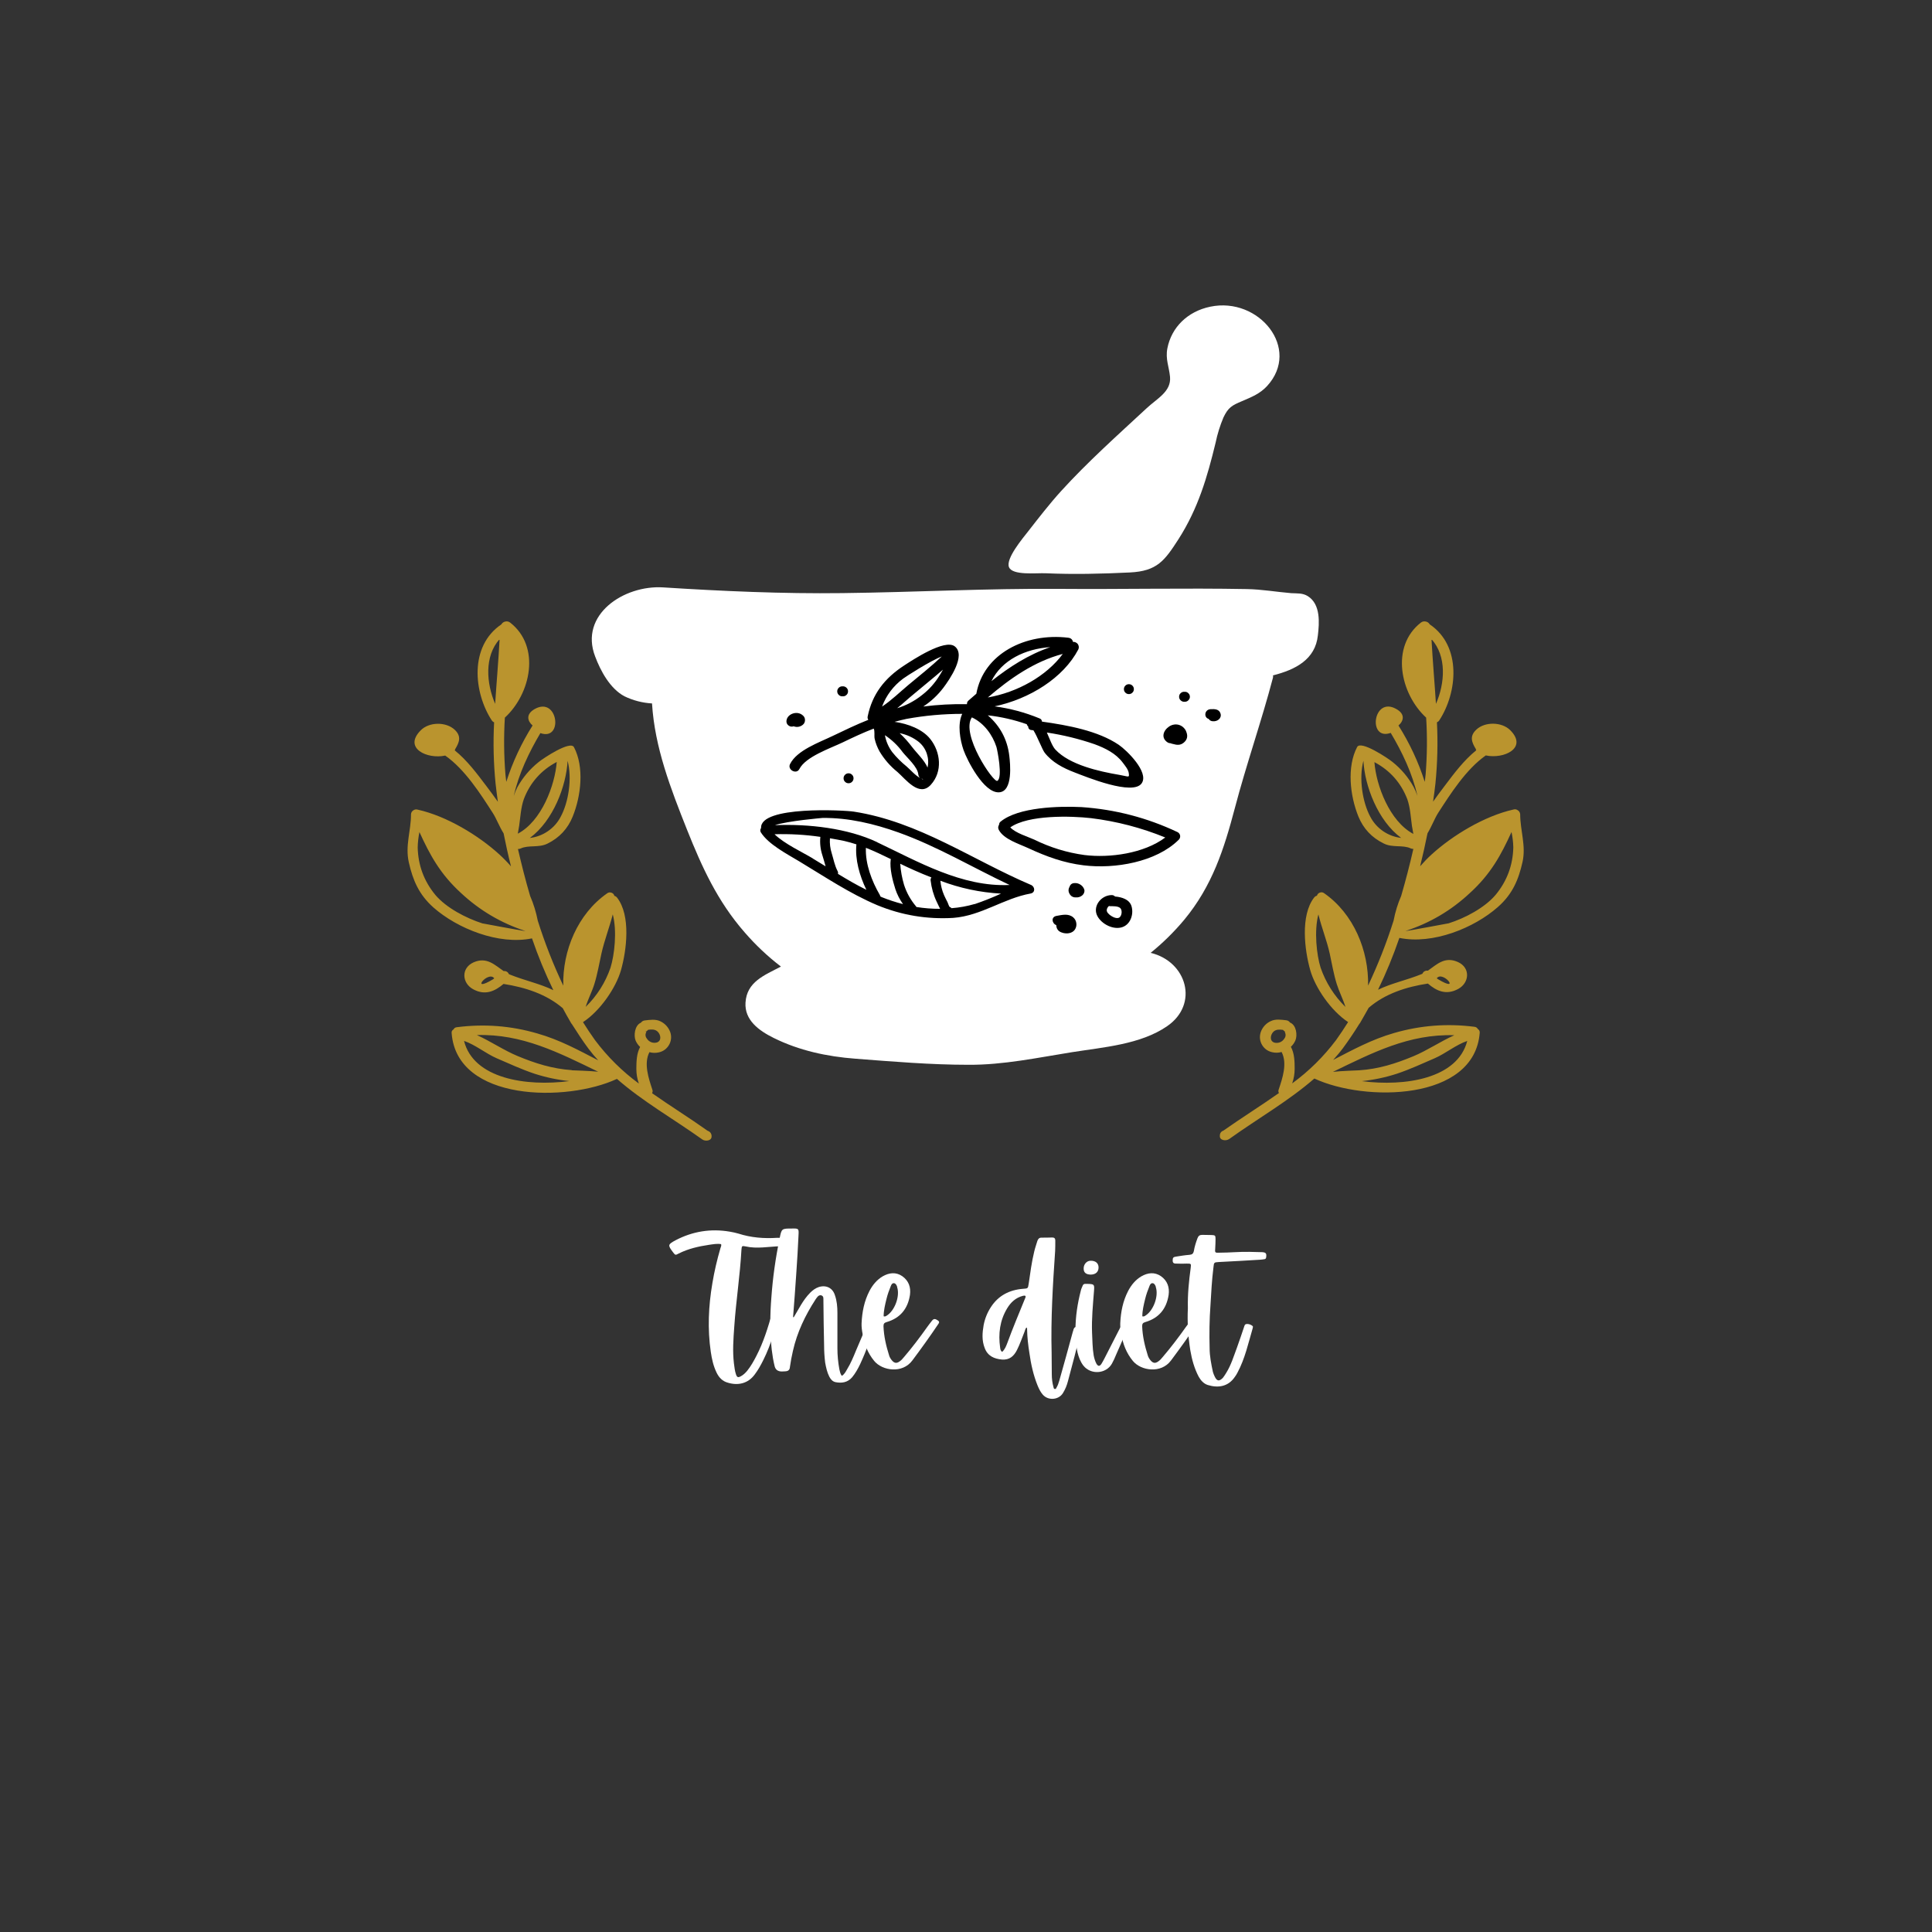 <svg xmlns="http://www.w3.org/2000/svg" width="144" viewBox="0 0 144 144" height="144" version="1.0"><rect x="0" y="0" width="144" height="144" fill="#333333" stroke="none"/><defs><clipPath id="a"><path d="M 44 22.762 L 99 22.762 L 99 80 L 44 80 Z M 44 22.762"/></clipPath><clipPath id="b"><path d="M 30.348 46 L 113.598 46 L 113.598 85.012 L 30.348 85.012 Z M 30.348 46"/></clipPath></defs><g clip-path="url(#a)"><path fill="#FFF" d="M 97.484 44.438 C 97.09 44.188 96.691 44.238 96.242 44.211 C 95.117 44.117 94.055 43.926 92.93 43.906 C 88.27 43.82 83.602 43.93 78.941 43.891 C 73.551 43.848 68.172 44.145 62.773 44.207 C 58.324 44.262 53.84 44.062 49.426 43.781 C 46.496 43.598 43.16 45.816 44.359 48.93 C 44.754 49.98 45.453 51.316 46.543 51.898 C 47.195 52.211 47.879 52.387 48.598 52.43 C 48.797 55.711 49.992 58.785 51.211 61.852 C 52.316 64.621 53.473 67.176 55.508 69.5 C 56.32 70.438 57.219 71.285 58.207 72.043 C 56.961 72.695 55.66 73.18 55.566 74.727 C 55.484 76.016 56.535 76.805 57.668 77.363 C 59.562 78.301 61.633 78.75 63.762 78.91 C 66.555 79.125 69.371 79.363 72.191 79.363 C 74.777 79.379 77.348 78.832 79.887 78.426 C 82.246 78.051 85.008 77.852 86.988 76.488 C 89.391 74.84 88.449 71.66 85.762 71.02 C 86.676 70.281 87.508 69.461 88.262 68.559 C 90.363 66.023 91.234 63.277 92.039 60.23 C 92.895 56.969 94.027 53.754 94.879 50.512 C 94.895 50.453 94.895 50.395 94.879 50.34 C 96.562 49.914 98.039 49.152 98.227 47.352 C 98.332 46.457 98.449 45.047 97.484 44.438 Z M 90.207 22.859 C 88.512 23.211 87.312 24.398 87.008 25.969 C 86.855 26.762 87.137 27.34 87.207 28.09 C 87.305 29.184 86.254 29.691 85.465 30.426 C 83.289 32.445 81.062 34.43 79.074 36.617 C 78.211 37.57 77.41 38.609 76.625 39.613 C 76.25 40.098 74.949 41.629 75.203 42.27 C 75.457 42.906 77.23 42.699 77.93 42.727 C 80.027 42.82 82.113 42.77 84.211 42.668 C 86.25 42.57 86.809 41.785 87.84 40.184 C 89.305 37.895 89.984 35.555 90.605 32.992 C 90.738 32.348 90.934 31.719 91.191 31.109 C 91.547 30.367 91.82 30.215 92.582 29.895 C 93.297 29.59 93.914 29.344 94.441 28.773 C 96.992 25.988 93.84 22.102 90.207 22.859 Z M 90.207 22.859"/></g><path d="M 83.383 55.512 C 81.836 54.465 79.582 54.055 77.664 53.785 C 77.652 53.66 77.586 53.578 77.465 53.539 C 76.395 53.098 75.285 52.801 74.133 52.648 C 76.73 52.098 79.258 50.535 80.375 48.398 C 80.402 48.336 80.414 48.27 80.406 48.199 C 80.398 48.129 80.375 48.066 80.336 48.008 C 80.293 47.953 80.242 47.91 80.176 47.879 C 80.113 47.848 80.047 47.836 79.977 47.844 C 79.93 47.652 79.805 47.551 79.609 47.531 C 76.43 47.152 73.305 48.73 72.77 51.707 C 72.57 51.883 72.371 52.051 72.172 52.227 C 72.098 52.297 72.066 52.383 72.074 52.484 C 70.984 52.465 69.898 52.523 68.816 52.66 C 69.398 52.277 69.898 51.809 70.316 51.258 C 70.773 50.652 72.031 48.832 71.156 48.172 C 70.406 47.605 68.012 49.199 67.426 49.578 C 65.914 50.555 65.012 51.746 64.672 53.398 C 64.652 53.488 64.668 53.574 64.719 53.652 C 63.82 54.008 62.953 54.426 62.074 54.848 C 61.047 55.344 59.406 55.914 58.887 56.945 C 58.668 57.375 59.363 57.75 59.582 57.316 C 60.051 56.398 61.883 55.777 62.797 55.34 C 63.566 54.969 64.332 54.609 65.121 54.305 C 65.219 54.5 65.145 54.84 65.191 55.059 C 65.266 55.395 65.391 55.711 65.559 56.012 C 65.914 56.602 66.355 57.109 66.895 57.543 C 67.516 58.09 68.512 59.438 69.375 58.496 C 70.273 57.508 70.109 56.051 69.336 55.078 C 68.754 54.352 67.688 53.945 66.676 53.801 C 66.965 53.723 67.258 53.645 67.566 53.582 C 68.938 53.332 70.324 53.207 71.719 53.207 C 71.344 53.996 71.566 55.172 71.812 55.891 C 72.082 56.66 73.32 59.109 74.453 59.055 C 75.523 59.012 75.293 56.887 75.227 56.332 C 75.082 55.121 74.547 54.117 73.625 53.316 C 74.617 53.426 75.586 53.648 76.531 53.98 C 76.543 54.047 76.578 54.098 76.633 54.137 C 76.641 54.32 76.738 54.414 76.922 54.418 C 76.957 54.418 76.992 54.43 77.027 54.434 C 77.312 54.879 77.684 55.871 77.863 56.102 C 78.418 56.816 79.23 57.242 80.098 57.574 C 80.926 57.891 84.473 59.355 85.105 58.367 C 85.637 57.547 84.004 55.938 83.383 55.512 Z M 67.312 50.582 C 67.523 50.422 69.375 49.23 70.195 48.93 C 69.402 49.672 68.559 50.348 67.703 51.055 C 67.078 51.574 66.449 52.199 65.742 52.664 C 66.062 51.82 66.586 51.125 67.312 50.582 Z M 68.504 55.32 C 68.773 55.551 68.965 55.836 69.078 56.172 C 69.191 56.512 69.211 56.852 69.137 57.199 C 69.137 57.199 69.137 57.211 69.137 57.215 C 68.887 56.637 68.344 56.156 67.965 55.656 C 67.691 55.293 67.387 54.957 67.055 54.645 C 67.594 54.754 68.078 54.977 68.508 55.32 Z M 67.25 56.027 C 67.613 56.488 68.395 57.152 68.445 57.723 C 68.473 57.922 68.586 58.039 68.789 58.062 C 68.789 58.125 68.789 58.09 68.609 58 C 68.234 57.82 67.879 57.391 67.574 57.129 C 67.18 56.809 66.82 56.453 66.504 56.059 C 66.223 55.68 66.039 55.258 65.957 54.797 C 66.461 55.133 66.895 55.543 67.254 56.027 Z M 66.871 52.785 C 67.285 52.453 67.668 52.09 68.062 51.77 C 68.805 51.141 69.559 50.543 70.285 49.91 C 70.18 50.098 70.086 50.262 70.039 50.328 C 69.695 50.895 69.262 51.387 68.738 51.793 C 68.18 52.242 67.559 52.574 66.871 52.785 Z M 74.266 55.664 C 74.328 55.859 74.758 57.965 74.336 58.199 C 74.051 58.363 71.578 54.715 72.438 53.469 C 73.352 53.895 73.98 54.785 74.266 55.664 Z M 78.281 48.234 C 76.66 48.789 75.215 49.719 73.895 50.77 C 74.648 49.215 76.406 48.355 78.281 48.234 Z M 79.215 48.738 C 77.996 50.398 75.82 51.605 73.629 51.984 C 75.258 50.59 77.074 49.301 79.219 48.738 Z M 83.449 57.758 C 81.918 57.5 79.719 57.008 78.66 55.867 C 78.418 55.605 78.242 55.074 78.027 54.598 C 79.238 54.781 80.422 55.07 81.582 55.469 C 82.391 55.766 83.172 56.16 83.676 56.832 C 83.832 57.039 84.09 57.344 84.129 57.605 C 84.188 58.008 84.125 57.871 83.449 57.758 Z M 83.449 57.758"/><path d="M 76.844 65.957 C 72.473 64.098 68.496 61.242 63.625 60.492 C 62.941 60.387 56.633 60.043 56.727 61.715 C 56.656 61.816 56.648 61.922 56.703 62.031 C 57.266 62.93 58.648 63.645 59.562 64.195 C 61.453 65.332 63.328 66.598 65.391 67.469 C 67.203 68.215 69.09 68.531 71.051 68.414 C 73.148 68.254 74.805 66.957 76.816 66.598 C 77.188 66.523 77.145 66.086 76.844 65.957 Z M 60.574 63.977 C 59.766 63.492 58.477 62.902 57.73 62.18 C 58.871 62.145 60.012 62.211 61.145 62.375 C 61.098 62.84 61.148 63.297 61.293 63.738 C 61.387 64.02 61.453 64.297 61.535 64.57 C 61.215 64.375 60.898 64.176 60.574 63.984 Z M 62.457 65.125 C 62.473 65.055 62.465 64.988 62.43 64.926 C 62.203 64.492 62.133 64.055 61.992 63.598 C 61.875 63.234 61.832 62.863 61.859 62.48 C 62.219 62.543 62.582 62.609 62.926 62.68 C 63.238 62.75 63.535 62.84 63.832 62.934 C 63.719 64.047 64.066 65.273 64.574 66.32 C 63.848 65.965 63.148 65.555 62.457 65.133 Z M 65.68 66.844 L 65.613 66.812 C 65.605 66.773 65.594 66.734 65.574 66.699 C 64.98 65.684 64.488 64.391 64.539 63.191 C 65.176 63.441 65.785 63.734 66.402 64.035 C 66.395 64.047 66.391 64.059 66.387 64.074 C 66.301 64.727 66.531 65.637 66.734 66.266 C 66.867 66.668 67.059 67.043 67.305 67.387 C 66.75 67.246 66.211 67.066 65.68 66.852 Z M 68.285 67.566 C 67.875 67.082 67.57 66.539 67.379 65.938 C 67.227 65.426 67.133 64.906 67.098 64.379 C 67.461 64.555 67.824 64.727 68.199 64.891 C 68.57 65.055 68.992 65.234 69.422 65.398 C 69.371 65.465 69.352 65.539 69.363 65.621 C 69.426 66.172 69.574 66.699 69.812 67.203 C 69.902 67.375 69.973 67.562 70.07 67.738 C 69.477 67.742 68.887 67.695 68.301 67.602 C 68.297 67.594 68.293 67.582 68.285 67.57 Z M 72.648 67.379 C 72.086 67.543 71.508 67.648 70.922 67.691 C 70.887 67.648 70.84 67.617 70.789 67.598 C 70.734 67.574 70.656 67.312 70.625 67.25 C 70.535 67.07 70.441 66.898 70.363 66.715 C 70.215 66.371 70.125 66.016 70.09 65.645 C 71.547 66.199 73.055 66.52 74.613 66.605 C 73.973 66.898 73.316 67.16 72.648 67.387 Z M 65.379 62.77 C 63.191 61.734 60.273 61.398 57.758 61.504 C 58.668 61.191 61.285 60.965 61.301 60.965 C 63.246 60.941 65.164 61.402 66.969 62.047 C 69.867 63.086 72.492 64.66 75.25 65.961 C 71.691 66.129 68.41 64.211 65.379 62.777 Z M 65.379 62.77"/><path d="M 87.766 62.02 C 85.5 60.949 83.113 60.328 80.609 60.156 C 78.926 60.074 75.91 60.156 74.59 61.23 C 74.508 61.289 74.469 61.367 74.465 61.469 C 74.383 61.598 74.379 61.727 74.449 61.863 C 74.828 62.562 75.961 62.898 76.672 63.23 C 77.992 63.84 79.285 64.316 80.766 64.496 C 83.109 64.785 86.164 64.25 87.836 62.609 C 87.883 62.57 87.918 62.523 87.938 62.465 C 87.961 62.41 87.969 62.352 87.961 62.293 C 87.953 62.234 87.934 62.18 87.898 62.133 C 87.863 62.082 87.82 62.047 87.766 62.02 Z M 80.836 63.73 C 79.523 63.551 78.273 63.164 77.09 62.582 C 76.605 62.359 75.695 62.094 75.301 61.668 C 76.652 60.719 79.852 60.812 81.32 60.98 C 83.23 61.215 85.074 61.695 86.852 62.422 C 85.266 63.609 82.723 63.961 80.836 63.73 Z M 80.836 63.73"/><path d="M 84.141 50.996 C 84.039 50.996 83.949 51.031 83.879 51.102 C 83.805 51.176 83.77 51.262 83.77 51.363 C 83.77 51.469 83.805 51.555 83.879 51.625 C 83.949 51.699 84.039 51.734 84.141 51.734 C 84.242 51.734 84.332 51.699 84.402 51.625 C 84.477 51.555 84.512 51.469 84.512 51.363 C 84.512 51.262 84.477 51.176 84.402 51.102 C 84.332 51.031 84.242 50.996 84.141 50.996 Z M 84.141 50.996"/><path d="M 88.285 51.562 C 88.176 51.555 88.082 51.586 88.004 51.66 C 87.922 51.734 87.883 51.824 87.883 51.934 C 87.883 52.039 87.922 52.129 88.004 52.203 C 88.082 52.277 88.176 52.312 88.285 52.305 C 88.395 52.312 88.488 52.277 88.566 52.203 C 88.645 52.129 88.688 52.039 88.688 51.934 C 88.688 51.824 88.645 51.734 88.566 51.66 C 88.488 51.586 88.395 51.555 88.285 51.562 Z M 88.285 51.562"/><path d="M 88.434 54.586 C 88.395 54.457 88.328 54.344 88.234 54.25 C 88.141 54.152 88.031 54.082 87.902 54.039 C 87.777 53.996 87.648 53.984 87.516 54.004 C 87.383 54.023 87.262 54.07 87.148 54.145 C 86.695 54.445 86.516 55 87.023 55.332 C 87.086 55.375 87.156 55.395 87.234 55.395 C 87.293 55.418 87.359 55.438 87.434 55.453 C 87.727 55.535 87.969 55.562 88.227 55.355 C 88.477 55.145 88.547 54.891 88.434 54.586 Z M 88.434 54.586"/><path d="M 90.969 53.18 C 90.867 52.852 90.539 52.84 90.227 52.859 C 89.762 52.887 89.715 53.484 90.086 53.582 C 90.16 53.695 90.266 53.754 90.402 53.758 C 90.758 53.789 91.078 53.52 90.969 53.18 Z M 90.969 53.18"/><path d="M 80.086 65.82 C 79.898 65.828 79.777 65.918 79.719 66.094 C 79.617 66.273 79.617 66.449 79.723 66.629 C 79.824 66.805 79.98 66.891 80.188 66.887 C 80.535 66.914 80.875 66.668 80.824 66.328 C 80.777 66.168 80.684 66.039 80.543 65.945 C 80.406 65.852 80.254 65.809 80.086 65.82 Z M 80.086 65.82"/><path d="M 84.34 67.555 C 84.191 67.043 83.637 66.867 83.109 66.82 C 83.031 66.738 82.934 66.707 82.824 66.715 C 82.066 66.746 81.48 67.508 81.746 68.176 C 81.988 68.781 82.844 69.293 83.547 69.133 C 84.25 68.973 84.516 68.16 84.34 67.555 Z M 83.48 68.344 C 83.27 68.562 82.852 68.309 82.684 68.164 C 82.52 68.016 82.441 67.895 82.523 67.703 C 82.551 67.633 82.594 67.574 82.656 67.527 C 82.68 67.535 82.707 67.539 82.73 67.543 C 82.945 67.543 83.305 67.527 83.48 67.668 C 83.656 67.805 83.625 68.195 83.48 68.336 Z M 83.48 68.344"/><path d="M 79.996 68.379 C 79.629 68.066 79.172 68.191 78.746 68.266 C 78.32 68.34 78.402 68.828 78.727 68.953 C 78.738 69.234 78.879 69.422 79.148 69.508 C 79.48 69.629 79.918 69.582 80.117 69.285 C 80.211 69.137 80.246 68.98 80.223 68.809 C 80.199 68.637 80.125 68.492 79.996 68.379 Z M 79.996 68.379"/><path d="M 63.246 57.637 C 63.145 57.637 63.055 57.676 62.984 57.746 C 62.91 57.82 62.875 57.906 62.875 58.008 C 62.875 58.109 62.91 58.199 62.984 58.27 C 63.055 58.344 63.145 58.379 63.246 58.379 C 63.348 58.379 63.438 58.344 63.508 58.27 C 63.582 58.199 63.617 58.109 63.617 58.008 C 63.617 57.906 63.582 57.82 63.508 57.746 C 63.438 57.676 63.348 57.637 63.246 57.637 Z M 63.246 57.637"/><path d="M 62.805 51.156 C 62.695 51.148 62.602 51.184 62.523 51.254 C 62.445 51.328 62.402 51.422 62.402 51.527 C 62.402 51.637 62.445 51.727 62.523 51.801 C 62.602 51.875 62.695 51.906 62.805 51.898 C 62.914 51.906 63.008 51.875 63.086 51.801 C 63.168 51.727 63.207 51.637 63.207 51.527 C 63.207 51.422 63.168 51.328 63.086 51.254 C 63.008 51.184 62.914 51.148 62.805 51.156 Z M 62.805 51.156"/><path d="M 59.812 53.301 C 59.371 52.93 58.594 53.246 58.617 53.797 C 58.629 53.926 58.691 54.023 58.801 54.094 C 58.91 54.164 59.027 54.18 59.152 54.133 C 59.398 54.223 59.629 54.184 59.836 54.023 C 59.949 53.93 60.004 53.805 60 53.656 C 59.996 53.508 59.934 53.391 59.812 53.301 Z M 59.812 53.301"/><g clip-path="url(#b)"><path fill="#BA942E" d="M 113.305 60.695 C 113.297 60.566 113.238 60.465 113.133 60.395 C 113.031 60.32 112.914 60.301 112.793 60.34 C 110.648 60.82 108.273 62.258 106.711 63.68 C 106.406 63.957 106.121 64.254 105.848 64.566 C 106.047 63.75 106.234 62.934 106.398 62.109 C 106.707 61.605 106.93 61 107.184 60.602 C 108.117 59.156 109.277 57.332 110.742 56.305 C 112.082 56.594 113.895 55.758 112.566 54.426 C 111.945 53.801 110.68 53.77 110.031 54.387 C 109.508 54.883 109.699 55.332 110 55.828 C 110.004 55.859 110.012 55.895 110.031 55.922 C 109.109 56.664 108.371 57.656 107.688 58.562 C 107.391 58.957 107.09 59.352 106.812 59.75 C 106.879 59.301 106.938 58.855 106.988 58.402 C 107.141 56.883 107.176 55.359 107.102 53.836 C 107.172 53.805 107.23 53.762 107.273 53.695 C 108.629 51.625 108.965 48.156 106.562 46.535 C 106.492 46.418 106.395 46.348 106.262 46.324 C 106.129 46.297 106.008 46.324 105.902 46.406 C 103.621 48.188 104.363 51.711 106.297 53.488 C 106.387 54.898 106.371 56.309 106.258 57.719 C 106.238 57.918 106.219 58.09 106.195 58.277 C 105.719 56.793 105.066 55.395 104.234 54.074 C 104.625 53.738 104.754 53.223 104.07 52.844 C 102.332 51.855 101.922 55.246 103.656 54.625 C 104.5 56.035 105.285 57.68 105.645 59.32 C 105.57 59.098 105.484 58.883 105.375 58.676 C 104.973 57.941 104.441 57.312 103.785 56.789 C 103.438 56.504 101.422 55.16 101.152 55.68 C 100.375 57.164 100.621 59.316 101.246 60.855 C 101.617 61.762 102.242 62.43 103.125 62.863 C 103.789 63.207 104.555 62.953 105.145 63.234 C 105.211 63.262 105.277 63.277 105.344 63.273 C 105.078 64.441 104.777 65.602 104.438 66.77 C 104.18 67.363 103.992 67.977 103.871 68.613 C 103.348 70.273 102.711 71.887 101.969 73.461 C 102.027 70.852 100.887 68.102 98.699 66.578 C 98.602 66.504 98.496 66.488 98.379 66.527 C 98.266 66.566 98.191 66.645 98.156 66.762 C 98.074 66.781 98.004 66.824 97.949 66.895 C 96.906 68.234 97.238 70.836 97.66 72.316 C 98.031 73.621 99.199 75.336 100.48 76.18 C 100.195 76.633 99.898 77.082 99.582 77.523 C 98.652 78.758 97.562 79.836 96.312 80.75 C 96.434 80.398 96.496 80.035 96.496 79.664 C 96.496 79.117 96.484 78.52 96.215 78.023 C 96.359 77.887 96.473 77.73 96.551 77.547 C 96.711 77.176 96.633 76.406 96.152 76.215 C 96.078 76.113 95.98 76.055 95.855 76.043 C 95.473 76 95.078 75.938 94.723 76.105 C 94.406 76.25 94.176 76.48 94.023 76.793 C 93.949 76.949 93.91 77.117 93.906 77.293 C 93.906 77.469 93.945 77.637 94.02 77.797 C 94.098 77.953 94.203 78.09 94.34 78.199 C 94.48 78.309 94.633 78.383 94.805 78.422 C 95.047 78.48 95.285 78.477 95.523 78.41 C 95.969 79.262 95.582 80.387 95.305 81.211 C 95.27 81.301 95.277 81.387 95.324 81.469 C 93.98 82.418 92.566 83.297 91.191 84.266 C 91.039 84.316 90.945 84.422 90.922 84.582 C 90.922 84.602 90.922 84.621 90.922 84.641 C 90.875 85 91.375 85.07 91.613 84.898 C 93.77 83.355 96.035 82.066 97.965 80.387 C 101.711 82.137 109.891 82.086 110.289 76.984 C 110.301 76.859 110.254 76.766 110.148 76.695 C 110.094 76.598 110.008 76.543 109.895 76.531 C 107.863 76.27 105.867 76.426 103.902 76.996 C 102.238 77.473 100.832 78.246 99.367 79 C 99.613 78.723 99.859 78.441 100.086 78.137 C 100.523 77.543 100.934 76.934 101.32 76.309 C 101.363 76.266 101.395 76.219 101.418 76.164 C 101.629 75.805 101.816 75.461 102.012 75.117 C 103.23 74.066 104.809 73.555 106.426 73.309 C 107.055 73.852 107.789 74.207 108.699 73.703 C 109.535 73.238 109.602 72.121 108.664 71.703 C 107.672 71.258 107.074 71.902 106.426 72.348 C 106.234 72.328 106.098 72.406 106.016 72.578 C 106.004 72.578 105.996 72.59 105.984 72.594 C 104.824 73.066 103.738 73.273 102.711 73.77 C 103.32 72.512 103.848 71.227 104.301 69.906 C 106.793 70.418 109.867 69.172 111.641 67.605 C 112.73 66.648 113.184 65.574 113.484 64.23 C 113.746 63.02 113.312 61.926 113.305 60.695 Z M 107.027 52.461 C 106.926 50.855 106.781 49.254 106.695 47.637 C 107.844 48.914 107.699 50.93 107.027 52.461 Z M 98.43 72.125 C 98.137 71.188 97.934 69.398 98.266 68.152 C 98.5 69.129 98.895 70.098 99.109 71.07 C 99.273 71.828 99.402 72.602 99.633 73.344 C 99.805 73.895 100.102 74.473 100.281 75.051 C 99.438 74.219 98.82 73.242 98.43 72.125 Z M 95.793 76.988 C 95.848 77.145 95.824 77.289 95.723 77.418 C 95.641 77.543 95.531 77.633 95.395 77.688 C 95.254 77.738 95.113 77.746 94.973 77.707 C 94.598 77.57 94.691 77.113 94.922 76.891 C 95.121 76.711 95.375 76.73 95.629 76.762 C 95.684 76.836 95.758 76.879 95.848 76.895 C 95.684 76.867 95.754 76.832 95.793 76.988 Z M 101.5 80.582 C 102.391 80.488 103.266 80.305 104.121 80.027 C 105.074 79.707 106.012 79.277 106.926 78.879 C 107.734 78.531 108.516 77.871 109.359 77.586 C 108.637 80.395 104.734 81 101.5 80.582 Z M 108.387 77.164 C 107.359 77.625 106.363 78.305 105.336 78.73 C 104.016 79.277 102.762 79.676 101.312 79.773 C 101.172 79.785 99.906 79.82 99.348 79.891 C 102.273 78.477 105.008 77.055 108.387 77.16 Z M 107.168 72.977 C 107.141 72.961 107.117 72.93 107.09 72.914 C 107.531 72.305 108.961 74.059 107.168 72.977 Z M 102.133 60.871 C 101.547 59.785 101.273 58.008 101.621 56.703 C 101.719 58.562 102.688 61.168 104.434 62.453 C 103.941 62.395 103.492 62.227 103.086 61.949 C 102.68 61.668 102.359 61.309 102.133 60.871 Z M 102.441 56.805 C 103.605 57.422 104.422 58.348 104.895 59.574 C 105.117 60.219 105.145 60.906 105.238 61.562 C 105.262 61.727 105.312 61.941 105.344 62.156 C 103.57 61.219 102.57 58.539 102.441 56.805 Z M 111.473 66.699 C 110.66 67.66 109.191 68.438 107.957 68.824 C 108.023 68.801 105.094 69.367 104.754 69.391 C 106.566 68.805 108.168 67.859 109.555 66.562 C 111.117 65.141 111.883 63.719 112.66 62.012 C 112.738 62.391 112.785 62.777 112.793 63.164 C 112.762 64.492 112.32 65.672 111.473 66.699 Z M 52.734 84.277 C 51.367 83.305 49.949 82.43 48.602 81.48 C 48.648 81.398 48.656 81.312 48.625 81.223 C 48.352 80.398 47.961 79.27 48.406 78.422 C 48.641 78.488 48.879 78.492 49.121 78.434 C 49.293 78.395 49.449 78.32 49.586 78.211 C 49.723 78.098 49.828 77.965 49.906 77.805 C 49.98 77.648 50.02 77.48 50.02 77.305 C 50.02 77.129 49.98 76.961 49.902 76.801 C 49.75 76.488 49.52 76.262 49.203 76.113 C 48.848 75.949 48.449 76.012 48.074 76.055 C 47.945 76.066 47.848 76.121 47.773 76.223 C 47.301 76.422 47.223 77.188 47.375 77.559 C 47.453 77.738 47.566 77.898 47.711 78.035 C 47.441 78.535 47.434 79.129 47.43 79.672 C 47.43 80.047 47.492 80.41 47.617 80.762 C 46.367 79.844 45.281 78.766 44.352 77.531 C 44.035 77.09 43.738 76.641 43.453 76.184 C 44.738 75.344 45.906 73.625 46.281 72.324 C 46.703 70.844 47.035 68.242 45.992 66.902 C 45.941 66.836 45.875 66.793 45.793 66.77 C 45.762 66.652 45.688 66.574 45.57 66.535 C 45.453 66.496 45.348 66.512 45.25 66.586 C 43.062 68.109 41.918 70.859 41.984 73.465 C 41.238 71.895 40.605 70.277 40.082 68.621 C 39.957 67.984 39.77 67.371 39.512 66.777 C 39.168 65.609 38.875 64.445 38.605 63.281 C 38.676 63.285 38.742 63.27 38.805 63.242 C 39.402 62.961 40.156 63.211 40.82 62.871 C 41.695 62.438 42.316 61.77 42.684 60.867 C 43.309 59.328 43.559 57.176 42.781 55.691 C 42.508 55.172 40.488 56.52 40.145 56.801 C 39.488 57.328 38.961 57.953 38.555 58.688 C 38.449 58.895 38.363 59.109 38.293 59.332 C 38.652 57.691 39.438 56.055 40.277 54.641 C 42.008 55.254 41.598 51.871 39.859 52.844 C 39.176 53.227 39.309 53.742 39.695 54.074 C 38.863 55.395 38.211 56.793 37.734 58.277 C 37.715 58.09 37.688 57.906 37.672 57.723 C 37.559 56.312 37.543 54.898 37.629 53.488 C 39.57 51.707 40.316 48.195 38.027 46.406 C 37.918 46.324 37.801 46.297 37.668 46.324 C 37.535 46.352 37.434 46.422 37.367 46.539 C 34.961 48.164 35.301 51.621 36.656 53.699 C 36.699 53.762 36.754 53.809 36.828 53.836 C 36.75 55.363 36.785 56.891 36.938 58.414 C 36.988 58.867 37.047 59.312 37.109 59.758 C 36.832 59.359 36.535 58.965 36.238 58.57 C 35.551 57.664 34.816 56.668 33.895 55.93 C 33.91 55.898 33.922 55.867 33.926 55.836 C 34.23 55.34 34.414 54.887 33.895 54.395 C 33.242 53.781 31.98 53.801 31.359 54.434 C 30.031 55.766 31.844 56.609 33.184 56.316 C 34.648 57.34 35.812 59.164 36.738 60.609 C 36.996 61.008 37.219 61.613 37.535 62.113 C 37.699 62.938 37.879 63.754 38.086 64.574 C 37.816 64.262 37.527 63.965 37.223 63.688 C 35.66 62.262 33.285 60.824 31.141 60.348 C 31.02 60.309 30.906 60.328 30.801 60.402 C 30.695 60.473 30.637 60.574 30.633 60.703 C 30.633 61.934 30.191 63.023 30.469 64.266 C 30.77 65.605 31.223 66.676 32.309 67.641 C 34.086 69.207 37.164 70.453 39.652 69.941 C 40.102 71.262 40.633 72.547 41.242 73.801 C 40.215 73.305 39.129 73.094 37.969 72.625 C 37.957 72.625 37.949 72.617 37.938 72.613 C 37.855 72.441 37.723 72.363 37.535 72.375 C 36.887 71.938 36.285 71.289 35.293 71.73 C 34.355 72.152 34.422 73.27 35.262 73.73 C 36.168 74.23 36.898 73.871 37.531 73.336 C 39.148 73.59 40.727 74.098 41.945 75.145 C 42.133 75.492 42.32 75.836 42.531 76.191 C 42.555 76.246 42.59 76.297 42.629 76.336 C 43.027 76.961 43.426 77.578 43.863 78.164 C 44.09 78.469 44.336 78.758 44.586 79.031 C 43.121 78.273 41.715 77.5 40.047 77.027 C 38.082 76.453 36.086 76.301 34.055 76.562 C 33.941 76.57 33.855 76.625 33.801 76.727 C 33.691 76.793 33.645 76.887 33.664 77.016 C 34.059 82.113 42.242 82.16 45.984 80.414 C 47.91 82.102 50.18 83.383 52.348 84.93 C 52.586 85.098 53.078 85.027 53.035 84.668 C 53.035 84.648 53.035 84.633 53.035 84.613 C 53.004 84.441 52.902 84.332 52.734 84.277 Z M 44.301 73.344 C 44.531 72.602 44.66 71.828 44.828 71.07 C 45.043 70.102 45.422 69.133 45.672 68.152 C 46.004 69.398 45.797 71.184 45.504 72.125 C 45.117 73.242 44.5 74.219 43.652 75.047 C 43.828 74.469 44.133 73.895 44.301 73.344 Z M 36.906 52.461 C 36.246 50.93 36.09 48.91 37.238 47.637 C 37.152 49.258 37.008 50.867 36.906 52.461 Z M 41.793 60.871 C 41.566 61.309 41.25 61.668 40.84 61.949 C 40.434 62.23 39.984 62.398 39.492 62.457 C 41.238 61.168 42.211 58.566 42.305 56.707 C 42.652 58.012 42.379 59.785 41.793 60.871 Z M 38.695 61.555 C 38.789 60.898 38.82 60.207 39.043 59.562 C 39.512 58.336 40.328 57.41 41.496 56.793 C 41.363 58.531 40.363 61.211 38.594 62.137 C 38.621 61.938 38.672 61.715 38.695 61.555 Z M 35.965 68.828 C 34.734 68.434 33.262 67.664 32.449 66.703 C 31.602 65.676 31.164 64.496 31.133 63.168 C 31.141 62.777 31.184 62.395 31.262 62.016 C 32.043 63.723 32.809 65.145 34.367 66.566 C 35.758 67.863 37.359 68.805 39.168 69.395 C 38.828 69.371 35.902 68.805 35.965 68.828 Z M 36.758 72.984 C 34.969 74.066 36.395 72.312 36.836 72.918 C 36.82 72.93 36.793 72.961 36.766 72.977 Z M 34.586 77.582 C 35.426 77.867 36.207 78.523 37.016 78.875 C 37.93 79.27 38.871 79.703 39.824 80.023 C 40.676 80.301 41.547 80.484 42.438 80.578 C 39.203 81 35.293 80.395 34.586 77.582 Z M 42.617 79.762 C 41.168 79.66 39.91 79.262 38.598 78.719 C 37.566 78.293 36.574 77.613 35.543 77.148 C 38.922 77.047 41.66 78.465 44.582 79.879 C 44.027 79.82 42.758 79.777 42.617 79.773 Z M 48.086 76.891 C 48.18 76.871 48.25 76.828 48.309 76.754 C 48.559 76.723 48.812 76.703 49.012 76.887 C 49.246 77.098 49.336 77.566 48.965 77.699 C 48.82 77.738 48.68 77.734 48.539 77.68 C 48.402 77.625 48.293 77.535 48.211 77.41 C 48.109 77.281 48.086 77.141 48.141 76.984 C 48.184 76.832 48.25 76.867 48.086 76.902 Z M 48.086 76.891"/></g><g fill="#FFF"><g><g><path d="M 2.43 -9.176 C 2.18 -8.316 1.973 -7.441 1.828 -6.555 C 1.539 -4.855 1.461 -3.16 1.711 -1.449 C 1.789 -0.914 1.906 -0.379 2.152 0.117 C 2.324 0.469 2.586 0.742 2.977 0.848 C 3.746 1.082 4.492 0.914 4.988 0.234 C 5.234 -0.09 5.445 -0.469 5.625 -0.836 C 6.215 -2.012 6.555 -3.277 6.895 -4.531 C 6.973 -4.816 6.895 -4.883 6.605 -4.895 C 6.488 -4.895 6.422 -4.855 6.383 -4.754 C 6.359 -4.633 6.32 -4.516 6.293 -4.387 C 5.98 -3.277 5.641 -2.168 5.105 -1.137 C 4.91 -0.758 4.699 -0.379 4.426 -0.039 C 4.297 0.117 4.137 0.273 3.957 0.367 C 3.746 0.484 3.668 0.457 3.59 0.234 C 3.5 -0.027 3.473 -0.312 3.434 -0.602 C 3.328 -1.5 3.395 -2.414 3.461 -3.328 C 3.59 -5.234 3.891 -7.141 3.996 -9.059 C 4.02 -9.348 4.035 -9.359 4.297 -9.309 C 5.156 -9.113 6.02 -9.297 6.879 -9.32 C 7.141 -9.336 7.168 -9.398 7.152 -9.688 C 7.129 -9.922 7.113 -9.934 6.84 -9.949 C 6.789 -9.949 6.723 -9.949 6.656 -9.949 C 5.68 -9.883 4.711 -9.961 3.773 -10.262 C 3.562 -10.328 3.344 -10.367 3.133 -10.406 C 1.711 -10.652 0.352 -10.43 -0.914 -9.766 C -1.5 -9.453 -1.5 -9.398 -1.109 -8.879 C -0.941 -8.656 -0.926 -8.641 -0.691 -8.773 C 0.027 -9.137 0.797 -9.309 1.578 -9.426 C 1.867 -9.465 2.18 -9.531 2.48 -9.477 C 2.52 -9.359 2.453 -9.27 2.43 -9.176 Z M 2.43 -9.176" transform="translate(51.267 102.208)"/></g></g></g><g fill="#FFF"><g><g><path d="M 1.617 -4.035 C 1.695 -5.117 1.789 -6.188 1.855 -7.273 C 1.918 -8.227 1.984 -9.191 2.023 -10.145 C 2.051 -10.641 2.035 -10.652 1.527 -10.641 C 0.77 -10.641 0.758 -10.641 0.613 -9.895 C 0.312 -8.445 0.105 -6.984 0 -5.508 C -0.105 -4.203 -0.117 -2.898 0.027 -1.605 C 0.078 -1.188 0.145 -0.77 0.246 -0.367 C 0.312 -0.117 0.484 0 0.73 0.012 C 0.836 0.012 0.953 0.012 1.059 0 C 1.254 -0.012 1.371 -0.105 1.383 -0.328 C 1.438 -0.73 1.516 -1.121 1.605 -1.516 C 1.918 -2.91 2.52 -4.164 3.289 -5.352 C 3.395 -5.496 3.5 -5.703 3.707 -5.664 C 3.941 -5.602 3.863 -5.367 3.879 -5.184 C 3.891 -4.086 3.902 -3.004 3.93 -1.906 C 3.93 -1.488 3.957 -1.07 4.008 -0.652 C 4.074 -0.289 4.152 0.078 4.32 0.406 C 4.426 0.602 4.555 0.758 4.777 0.809 C 5.25 0.902 5.68 0.836 6.02 0.445 C 6.266 0.145 6.449 -0.184 6.617 -0.535 C 7.074 -1.516 7.43 -2.547 7.809 -3.551 C 7.926 -3.863 7.91 -3.863 7.598 -3.957 C 7.375 -4.008 7.312 -3.918 7.246 -3.746 C 6.934 -3.004 6.617 -2.273 6.305 -1.539 C 6.109 -1.059 5.914 -0.586 5.641 -0.145 C 5.535 0.039 5.445 0.223 5.25 0.34 C 5.129 0.184 5.105 0.012 5.066 -0.156 C 4.973 -0.664 4.922 -1.188 4.922 -1.695 C 4.922 -2.586 4.922 -3.473 4.922 -4.359 C 4.922 -4.805 4.883 -5.25 4.738 -5.664 C 4.57 -6.215 4.086 -6.449 3.539 -6.281 C 3.289 -6.199 3.082 -6.043 2.898 -5.863 C 2.625 -5.586 2.402 -5.273 2.207 -4.949 C 2.023 -4.648 1.855 -4.336 1.672 -4.035 C 1.656 -4.035 1.633 -4.035 1.617 -4.035 Z M 1.617 -4.035" transform="translate(57.494 102.208)"/></g></g></g><g fill="#FFF"><g><g><path d="M 5.469 -3.785 C 5.262 -3.93 5.156 -3.93 5.027 -3.773 C 4.895 -3.617 4.793 -3.461 4.672 -3.305 C 4.125 -2.531 3.551 -1.777 2.938 -1.059 C 2.832 -0.926 2.727 -0.809 2.586 -0.719 C 2.391 -0.586 2.23 -0.602 2.062 -0.785 C 1.957 -0.902 1.867 -1.043 1.828 -1.188 C 1.605 -1.895 1.438 -2.609 1.41 -3.355 C 1.41 -3.539 1.461 -3.617 1.645 -3.668 C 2.664 -3.969 3.223 -4.66 3.383 -5.691 C 3.461 -6.266 3.289 -6.75 2.809 -7.09 C 2.336 -7.414 1.828 -7.352 1.344 -7.074 C 0.914 -6.816 0.602 -6.438 0.367 -5.992 C -0.027 -5.234 -0.184 -4.426 -0.223 -3.578 C -0.234 -3.305 -0.195 -3.043 -0.145 -2.77 C -0.027 -2.035 0.234 -1.359 0.719 -0.77 C 1.32 -0.039 2.82 0.195 3.562 -0.809 C 4.215 -1.684 4.855 -2.57 5.469 -3.484 C 5.535 -3.578 5.625 -3.68 5.469 -3.785 Z M 1.633 -5.391 C 1.711 -5.719 1.828 -6.043 1.957 -6.359 C 1.996 -6.461 2.062 -6.578 2.191 -6.566 C 2.312 -6.555 2.363 -6.449 2.414 -6.344 C 2.414 -6.32 2.43 -6.293 2.43 -6.266 C 2.648 -5.586 2.246 -4.504 1.633 -4.137 C 1.578 -4.098 1.516 -4.074 1.422 -4.098 C 1.422 -4.531 1.527 -4.961 1.633 -5.391 Z M 1.633 -5.391" transform="translate(64.44 102.208)"/></g></g></g><g fill="#FFF"><g><g><path d="M 3.094 -3.121 C 3.105 -2.531 3.172 -1.945 3.266 -1.359 C 3.383 -0.523 3.562 0.289 3.879 1.07 C 3.98 1.305 4.086 1.539 4.258 1.734 C 4.66 2.207 5.457 2.141 5.77 1.617 C 5.941 1.344 6.059 1.043 6.137 0.742 C 6.477 -0.496 6.789 -1.734 7.102 -2.977 C 7.141 -3.121 7.168 -3.238 6.973 -3.289 C 6.723 -3.344 6.617 -3.305 6.555 -3.121 C 6.539 -3.055 6.527 -3.004 6.5 -2.938 C 6.176 -1.723 5.836 -0.523 5.496 0.691 C 5.445 0.875 5.379 1.07 5.273 1.238 C 5.262 1.281 5.223 1.332 5.168 1.32 C 5.09 1.32 5.078 1.254 5.066 1.199 C 4.973 0.875 4.934 0.547 4.934 0.207 C 4.922 -0.312 4.934 -0.848 4.922 -1.371 C 4.855 -3.918 5.012 -6.449 5.184 -8.969 C 5.195 -9.23 5.195 -9.492 5.195 -9.754 C 5.195 -9.895 5.129 -9.973 4.973 -9.973 C 4.699 -9.961 4.426 -9.961 4.164 -9.961 C 3.996 -9.961 3.918 -9.871 3.863 -9.727 C 3.785 -9.465 3.695 -9.219 3.629 -8.941 C 3.434 -8.145 3.328 -7.324 3.211 -6.516 C 3.16 -6.16 3.145 -6.176 2.793 -6.148 C 1.789 -6.07 0.953 -5.652 0.391 -4.777 C 0.129 -4.375 -0.051 -3.93 -0.145 -3.445 C -0.246 -2.871 -0.289 -2.297 -0.066 -1.734 C 0.156 -1.137 0.641 -0.926 1.227 -0.875 C 1.777 -0.836 2.102 -1.121 2.336 -1.578 C 2.559 -2.023 2.715 -2.48 2.898 -2.938 C 2.938 -3.055 2.965 -3.172 3.043 -3.266 C 3.105 -3.223 3.094 -3.172 3.094 -3.121 Z M 1.082 -1.777 C 0.941 -2.793 1.059 -3.785 1.605 -4.688 C 1.879 -5.145 2.246 -5.484 2.781 -5.625 C 2.809 -5.625 2.848 -5.641 2.887 -5.641 C 2.91 -5.641 2.938 -5.625 2.965 -5.625 C 3.016 -5.535 2.949 -5.469 2.926 -5.391 C 2.48 -4.297 2.023 -3.211 1.617 -2.102 C 1.527 -1.867 1.438 -1.633 1.238 -1.449 C 1.109 -1.527 1.098 -1.656 1.082 -1.777 Z M 1.082 -1.777" transform="translate(73.46 102.208)"/></g></g></g><g fill="#FFF"><g><g><path d="M 3.84 -3.812 C 3.617 -3.891 3.59 -3.891 3.461 -3.656 C 3.445 -3.617 3.422 -3.562 3.395 -3.523 C 2.965 -2.676 2.531 -1.84 2.102 -0.992 C 2.023 -0.836 1.945 -0.691 1.855 -0.547 C 1.723 -0.352 1.605 -0.367 1.488 -0.562 C 1.383 -0.758 1.32 -0.98 1.281 -1.188 C 1.188 -1.75 1.188 -2.324 1.16 -2.887 C 1.121 -3.918 1.227 -4.949 1.305 -5.98 C 1.344 -6.488 1.332 -6.5 0.797 -6.516 C 0.77 -6.516 0.73 -6.516 0.691 -6.516 C 0.562 -6.527 0.484 -6.477 0.445 -6.344 C 0.406 -6.242 0.352 -6.148 0.328 -6.031 C 0.078 -5.066 -0.078 -4.086 -0.078 -3.016 C -0.09 -2.52 -0.051 -1.957 0.078 -1.398 C 0.168 -1.043 0.289 -0.719 0.508 -0.43 C 1.059 0.273 2.191 0.207 2.637 -0.562 C 2.754 -0.77 2.859 -1.004 2.949 -1.227 C 3.277 -1.973 3.602 -2.715 3.93 -3.461 C 3.98 -3.602 4.047 -3.734 3.84 -3.812 Z M 1.082 -7.207 C 1.438 -7.219 1.645 -7.414 1.645 -7.742 C 1.645 -8.055 1.422 -8.25 1.043 -8.238 C 0.758 -8.238 0.523 -7.965 0.535 -7.648 C 0.535 -7.352 0.719 -7.207 1.082 -7.207 Z M 1.082 -7.207" transform="translate(80.235 102.208)"/></g></g></g><g fill="#FFF"><g><g><path d="M 5.469 -3.785 C 5.262 -3.93 5.156 -3.93 5.027 -3.773 C 4.895 -3.617 4.793 -3.461 4.672 -3.305 C 4.125 -2.531 3.551 -1.777 2.938 -1.059 C 2.832 -0.926 2.727 -0.809 2.586 -0.719 C 2.391 -0.586 2.23 -0.602 2.062 -0.785 C 1.957 -0.902 1.867 -1.043 1.828 -1.188 C 1.605 -1.895 1.438 -2.609 1.41 -3.355 C 1.41 -3.539 1.461 -3.617 1.645 -3.668 C 2.664 -3.969 3.223 -4.66 3.383 -5.691 C 3.461 -6.266 3.289 -6.75 2.809 -7.09 C 2.336 -7.414 1.828 -7.352 1.344 -7.074 C 0.914 -6.816 0.602 -6.438 0.367 -5.992 C -0.027 -5.234 -0.184 -4.426 -0.223 -3.578 C -0.234 -3.305 -0.195 -3.043 -0.145 -2.77 C -0.027 -2.035 0.234 -1.359 0.719 -0.77 C 1.32 -0.039 2.82 0.195 3.562 -0.809 C 4.215 -1.684 4.855 -2.57 5.469 -3.484 C 5.535 -3.578 5.625 -3.68 5.469 -3.785 Z M 1.633 -5.391 C 1.711 -5.719 1.828 -6.043 1.957 -6.359 C 1.996 -6.461 2.062 -6.578 2.191 -6.566 C 2.312 -6.555 2.363 -6.449 2.414 -6.344 C 2.414 -6.32 2.43 -6.293 2.43 -6.266 C 2.648 -5.586 2.246 -4.504 1.633 -4.137 C 1.578 -4.098 1.516 -4.074 1.422 -4.098 C 1.422 -4.531 1.527 -4.961 1.633 -5.391 Z M 1.633 -5.391" transform="translate(83.72 102.208)"/></g></g></g><g fill="#FFF"><g><g><path d="M 0.078 -1.555 C 0.195 -0.875 0.379 -0.207 0.703 0.406 C 0.863 0.68 1.059 0.914 1.371 1.02 C 2.168 1.266 2.91 1.137 3.395 0.418 C 3.473 0.312 3.539 0.207 3.59 0.105 C 4.152 -0.941 4.398 -2.09 4.727 -3.211 C 4.738 -3.277 4.766 -3.344 4.711 -3.383 C 4.582 -3.484 4.426 -3.539 4.27 -3.523 C 4.125 -3.512 4.113 -3.383 4.074 -3.277 C 3.902 -2.781 3.746 -2.285 3.562 -1.789 C 3.316 -1.137 3.121 -0.469 2.754 0.117 C 2.676 0.246 2.598 0.367 2.508 0.484 C 2.23 0.77 2.062 0.742 1.895 0.391 C 1.84 0.289 1.801 0.168 1.762 0.051 C 1.633 -0.547 1.516 -1.137 1.516 -1.734 C 1.488 -2.793 1.5 -3.852 1.578 -4.91 C 1.633 -5.863 1.684 -6.801 1.801 -7.742 C 1.84 -8.121 1.84 -8.121 2.219 -8.145 C 3.238 -8.199 4.258 -8.25 5.273 -8.316 C 5.379 -8.316 5.496 -8.344 5.602 -8.355 C 5.691 -8.367 5.719 -8.422 5.73 -8.5 C 5.77 -8.773 5.719 -8.863 5.43 -8.879 C 5.117 -8.891 4.793 -8.891 4.477 -8.902 C 3.734 -8.918 3.004 -8.84 2.258 -8.84 C 1.906 -8.824 1.906 -8.84 1.934 -9.176 C 1.945 -9.398 1.957 -9.621 1.957 -9.844 C 1.957 -10.117 1.934 -10.145 1.672 -10.156 C 1.438 -10.168 1.199 -10.156 0.965 -10.168 C 0.77 -10.168 0.68 -10.09 0.613 -9.922 C 0.496 -9.609 0.391 -9.281 0.34 -8.957 C 0.301 -8.773 0.207 -8.695 0.012 -8.68 C -0.312 -8.656 -0.641 -8.602 -0.965 -8.551 C -1.199 -8.523 -1.238 -8.461 -1.238 -8.25 C -1.238 -8.016 -1.07 -8.027 -0.926 -8.027 C -0.68 -8.016 -0.445 -8.016 -0.195 -8.027 C 0.145 -8.027 0.145 -8.027 0.105 -7.703 C -0.027 -6.723 -0.129 -5.746 -0.105 -4.688 C -0.156 -3.68 -0.09 -2.625 0.078 -1.555 Z M 0.078 -1.555" transform="translate(88.642 102.208)"/></g></g></g></svg>